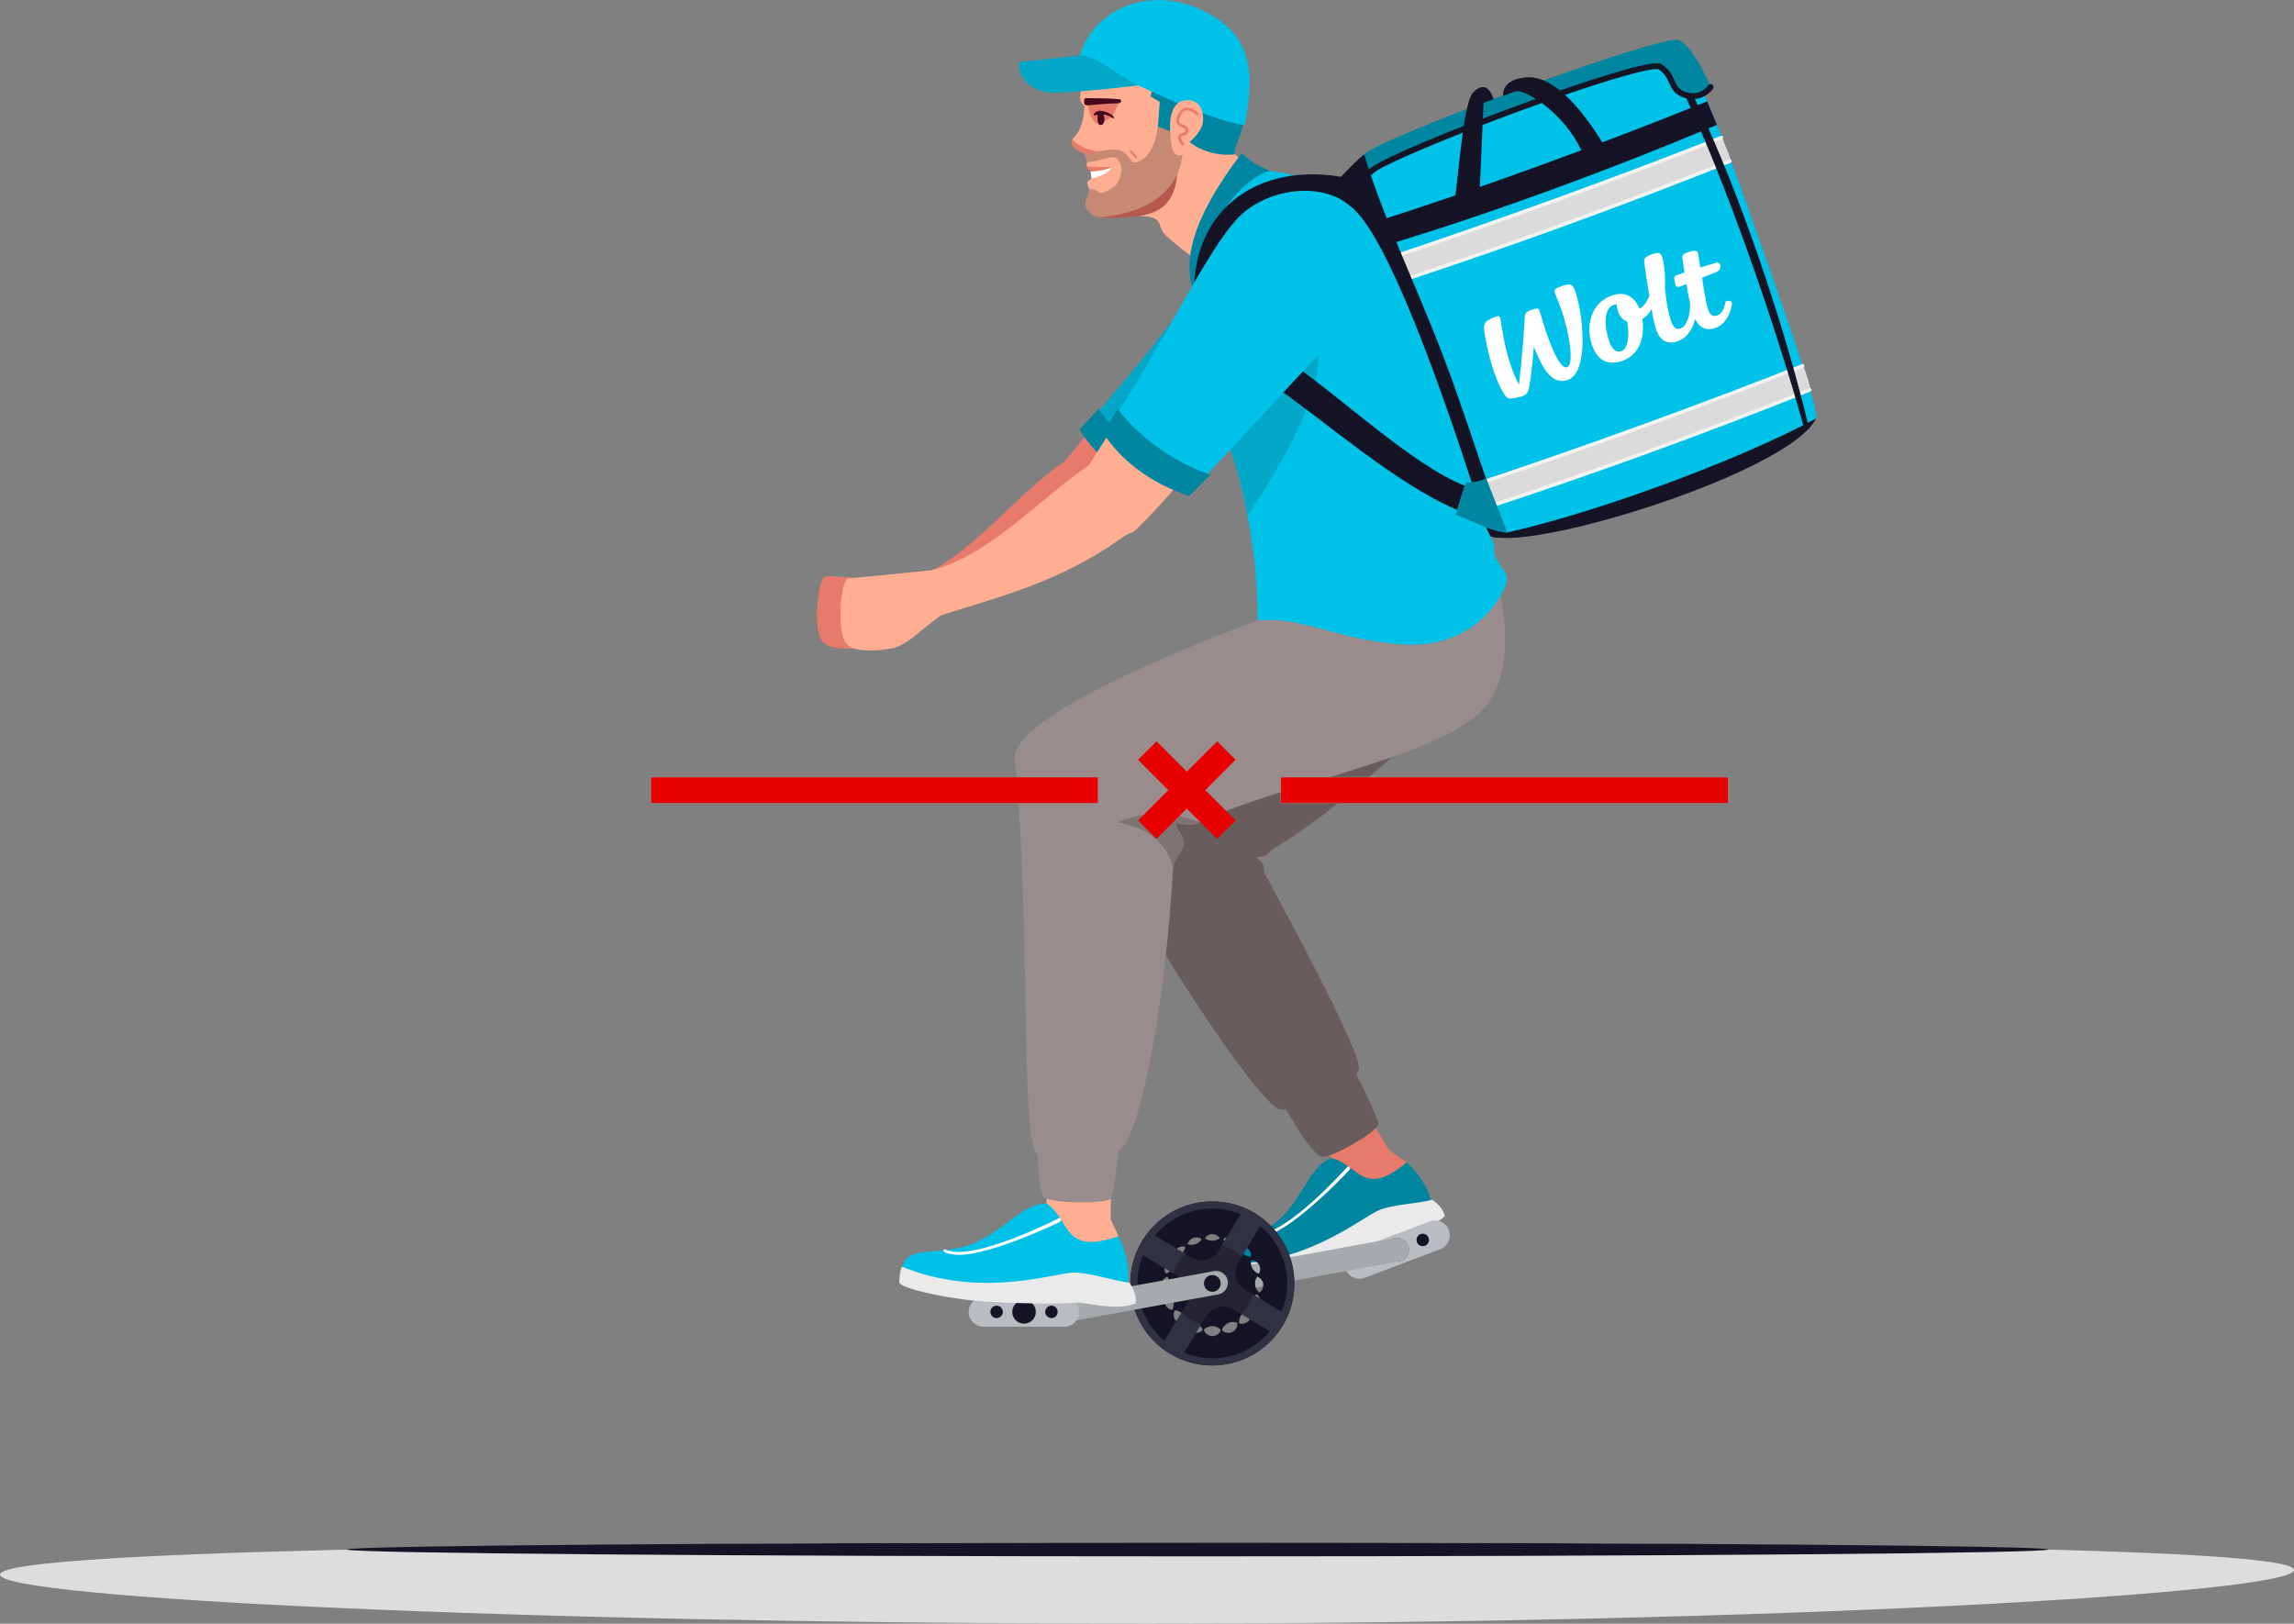 <?xml version="1.0" encoding="UTF-8"?>
<svg width="6154px" height="4356px" viewBox="0 0 6154 4356" version="1.1" xmlns="http://www.w3.org/2000/svg" xmlns:xlink="http://www.w3.org/1999/xlink">
    <rect x="0" y="0" width="6154" height="4356" fill="#808080" stroke="none"/>
    <title>wolt-becycle-error</title>
    <g id="wolt-becycle-error" stroke="none" stroke-width="1" fill="none" fill-rule="evenodd">
        <path d="M6154,4212.09 C6154,4274.57 4776.38,4356 3077,4356 C1377.62,4356 0,4286.99 0,4224.51 C0,4162.03 1377.62,4138.73 3077,4138.73 C4776.38,4138.73 6154,4149.61 6154,4212.09" id="Fill-1" fill="#DDDDDD"></path>
        <path d="M5495.03,4157.13 C5495.03,4167.31 4473.19,4175.56 3212.7,4175.56 C1952.2,4175.56 930.365,4167.31 930.365,4157.13 C930.365,4146.95 1952.2,4138.7 3212.7,4138.7 C4473.19,4138.7 5495.03,4146.95 5495.03,4157.13" id="Fill-3" fill="#151426"></path>
        <path d="M3427,966.505 C3427,966.505 2992.76,1413.91 2969.54,1420.88 C2946.32,1427.85 2923.26,1447.08 2899.84,1461.33 C2731.05,1564.01 2578.29,1614.12 2461.39,1650.39 C2401.31,1690.69 2378.05,1721.13 2332.56,1734.89 C2332.56,1734.89 2224.21,1755.58 2202.4,1715.53 C2180.6,1675.48 2195.54,1547.09 2214.74,1545.65 C2233.94,1544.2 2423.3,1560.34 2423.3,1560.34 C2579.72,1526.52 2722.78,1324.26 2855.73,1238.65 L3219.01,789.87 L3427,966.505" id="Fill-4" fill="#E87A6B"></path>
        <path d="M3141.43,1302.64 L3534.45,928.892 L3290.46,633.677 C3199.19,809.396 3067.92,961.876 2915.77,1139.59 C2964.23,1221.69 3051.59,1271.69 3141.43,1302.64" id="Fill-5" fill="#03A7C7"></path>
        <path d="M3123.18,1327.41 C3033.34,1296.46 2944.76,1234.52 2896.3,1152.42 L2946.83,1096.95 C3005.38,1180.73 3098.22,1242.52 3181.06,1271.55 L3123.18,1327.41" id="Fill-6" fill="#0086A0"></path>
        <path d="M3434.09,2976.18 C3499.22,2984.73 3629.53,2911.83 3644.92,2869.44 C3657.52,2834.73 3464.6,2475.68 3394.2,2346.56 C3388.54,2336.19 3392.65,2327.29 3388.75,2320.17 C3381.89,2307.67 3369.02,2300.63 3369.02,2300.63 C3377.33,2296.82 3385.73,2299.86 3394.21,2295.45 C3402.63,2291.06 3411.14,2279.24 3419.71,2274.31 C3571.77,2186.9 3745.15,2017.8 3877.83,1904.91 C3877.83,1904.91 2947.23,1953.68 2947.23,2218.5 C2947.23,2301.36 3368.97,2967.63 3434.09,2976.18" id="Fill-7" fill="#685C5C"></path>
        <path d="M3636.29,2934.14 L3726.34,3085.71 L3773.45,3118.47 C3805.45,3211.7 3659.31,3170.57 3576.74,3164.42 C3598.84,3107.17 3523.24,3043.42 3475.32,2982.63 L3636.29,2934.14" id="Fill-8" fill="#E87A6B"></path>
        <path d="M3773.45,3118.47 C3840.19,3180.84 3842.96,3241.08 3842.96,3241.08 C3652.26,3338.07 3300.49,3445.51 3287.03,3399.68 C3278.12,3343.01 3324.35,3342.04 3400.2,3296.02 C3489,3242.15 3508.32,3126.14 3573.14,3107.17 C3645.61,3125.49 3657.3,3216.22 3773.45,3118.47" id="Fill-9" fill="#0086A0"></path>
        <path d="M3397.59,3314.2 C3468.98,3298.66 3616.67,3143.91 3620.9,3137.24 C3622.29,3135.05 3621.71,3132.05 3619.6,3130.52 C3617.49,3129 3614.66,3129.55 3613.28,3131.72 C3612.24,3133.37 3451.48,3313.18 3375.5,3310.11 C3363.83,3309.63 3366.08,3323.45 3397.59,3314.2" id="Fill-10" fill="#FFFFFF"></path>
        <path d="M3875.94,3263.07 C3834.29,3300.6 3754.61,3305.68 3735.41,3315.07 C3680.3,3342.05 3545.02,3389.13 3499.99,3402.21 C3399.52,3431.39 3297.22,3442.85 3293.74,3430.98 C3288.45,3416.45 3284.49,3402.56 3285.85,3391.25 C3495,3394.97 3641.04,3275.74 3694.91,3248.76 C3729.26,3231.55 3806.27,3229.18 3841.92,3218.71 C3848.98,3223.25 3871.87,3240.06 3875.94,3263.07" id="Fill-11" fill="#EAEAEA"></path>
        <path d="M3697.77,3017.82 C3686.81,3041.19 3578.44,3102.61 3549.52,3104.11 C3517.83,3105.76 3430.92,2941.76 3430.92,2941.76 L3622.39,2848.24 C3622.39,2848.24 3702.64,3007.44 3697.77,3017.82" id="Fill-12" fill="#685C5C"></path>
        <path d="M3661.01,3428.22 L3863.81,3351.26 C3884.33,3343.47 3894.65,3320.53 3886.87,3300.01 C3879.08,3279.49 3856.13,3269.17 3835.61,3276.95 L3632.82,3353.91 C3612.3,3361.7 3601.97,3384.64 3609.76,3405.16 C3617.55,3425.68 3640.5,3436.01 3661.01,3428.22" id="Fill-13" fill="#B9BDC1"></path>
        <path d="M3718.38,3363.94 C3724.58,3380.26 3742.83,3388.47 3759.15,3382.28 C3775.47,3376.09 3783.68,3357.84 3777.49,3341.52 C3771.29,3325.19 3753.04,3316.98 3736.72,3323.18 C3720.4,3329.37 3712.19,3347.62 3718.38,3363.94" id="Fill-14" fill="#151426"></path>
        <path d="M3801.13,3332.54 C3804.4,3341.16 3814.04,3345.5 3822.65,3342.23 C3831.27,3338.96 3835.6,3329.32 3832.33,3320.7 C3829.06,3312.08 3819.43,3307.75 3810.81,3311.02 C3802.19,3314.29 3797.86,3323.93 3801.13,3332.54" id="Fill-15" fill="#151426"></path>
        <path d="M3663.54,3384.76 C3666.81,3393.37 3676.44,3397.71 3685.06,3394.44 C3693.68,3391.17 3698.01,3381.53 3694.74,3372.91 C3691.47,3364.3 3681.84,3359.96 3673.22,3363.23 C3664.6,3366.5 3660.27,3376.14 3663.54,3384.76" id="Fill-16" fill="#151426"></path>
        <path d="M3247.98,3476.68 L3754.26,3383.72 C3771.48,3380.56 3782.87,3364.04 3779.71,3346.82 C3776.55,3329.6 3760.03,3318.2 3742.81,3321.37 L3236.53,3414.32 C3219.31,3417.48 3207.92,3434 3211.08,3451.22 C3214.24,3468.44 3230.76,3479.84 3247.98,3476.68" id="Fill-17" fill="#A5AAAD"></path>
        <path d="M3231.36,3451.61 C3235.76,3463.21 3248.73,3469.05 3260.33,3464.65 C3271.93,3460.24 3277.77,3447.27 3273.37,3435.67 C3268.96,3424.07 3255.99,3418.24 3244.39,3422.64 C3232.79,3427.04 3226.96,3440.01 3231.36,3451.61" id="Fill-18" fill="#151426"></path>
        <path d="M3358.13,3399.66 C3354.13,3389.95 3355.42,3379.39 3360.58,3371.07 C3358.91,3371.34 3357.24,3371.57 3355.52,3371.57 C3347.1,3371.57 3339.19,3368.29 3333.24,3362.33 C3325.92,3355.01 3323.06,3344.98 3324.46,3335.45 C3323.14,3336.23 3321.82,3337.02 3320.37,3337.62 C3316.5,3339.22 3312.43,3340.01 3308.36,3340.01 C3304.25,3340.01 3300.16,3339.2 3296.25,3337.58 C3288.48,3334.35 3282.44,3328.28 3279.22,3320.49 C3278.57,3318.91 3278.14,3317.28 3277.76,3315.64 C3272.03,3323.57 3262.76,3328.79 3252.25,3328.79 C3241.9,3328.79 3232.78,3323.71 3227.03,3315.98 C3224.66,3325.31 3218.17,3333.49 3208.6,3337.44 C3204.68,3339.05 3200.62,3339.81 3196.63,3339.81 C3190.72,3339.81 3184.97,3338.09 3180.01,3335.03 C3180.27,3336.68 3180.5,3338.34 3180.5,3340.05 C3180.5,3348.47 3177.22,3356.38 3171.26,3362.33 C3165.31,3368.29 3157.4,3371.57 3148.98,3371.57 C3147.42,3371.57 3145.9,3371.34 3144.38,3371.12 C3145.17,3372.43 3145.96,3373.75 3146.55,3375.2 C3149.76,3382.98 3149.75,3391.55 3146.51,3399.32 C3143.28,3407.09 3137.21,3413.14 3129.43,3416.35 C3127.84,3417 3126.21,3417.43 3124.57,3417.82 C3132.5,3423.55 3137.72,3432.81 3137.72,3443.32 C3137.72,3453.67 3132.64,3462.8 3124.91,3468.54 C3134.25,3470.91 3142.42,3477.41 3146.37,3486.98 C3150.38,3496.69 3149.08,3507.25 3143.93,3515.57 C3153.59,3514.01 3163.84,3516.87 3171.26,3524.3 C3177.22,3530.26 3180.5,3538.17 3180.5,3546.59 C3180.5,3548.15 3180.27,3549.67 3180.05,3551.19 C3188.32,3546.27 3198.69,3545.09 3208.25,3549.06 C3216.02,3552.29 3222.07,3558.36 3225.28,3566.14 C3225.93,3567.73 3226.36,3569.37 3226.75,3571.01 C3232.47,3563.07 3241.74,3557.85 3252.25,3557.85 C3262.6,3557.85 3271.73,3562.93 3277.48,3570.66 C3279.84,3561.33 3286.34,3553.15 3295.9,3549.2 C3305.62,3545.19 3316.18,3546.49 3324.5,3551.65 C3322.95,3541.98 3325.8,3531.74 3333.24,3524.3 C3340.56,3516.98 3350.6,3514.12 3360.13,3515.53 C3355.21,3507.25 3354.02,3496.87 3357.99,3487.32 C3361.22,3479.55 3367.29,3473.51 3375.07,3470.3 C3376.66,3469.64 3378.3,3469.21 3379.94,3468.83 C3372,3463.1 3366.78,3453.83 3366.78,3443.32 C3366.78,3432.98 3371.85,3423.87 3379.56,3418.12 C3370.23,3415.75 3362.08,3409.22 3358.13,3399.66" id="Fill-81" fill="#151426"></path>
        <path d="M3370.33,3471.42 C3373.96,3474.03 3376.85,3477.56 3378.6,3481.8 C3381.07,3487.79 3381.06,3494.38 3378.57,3500.37 C3374.69,3509.68 3365.64,3515.31 3356.14,3515.31 C3354.97,3515.31 3353.8,3515.13 3352.63,3514.96 C3358.18,3524.28 3357.03,3536.5 3349.02,3544.51 C3344.3,3549.24 3338.08,3551.6 3331.87,3551.6 C3327.43,3551.6 3323.02,3550.34 3319.12,3547.93 C3320.87,3558.79 3315.07,3569.85 3304.47,3574.22 C3301.46,3575.46 3298.33,3576.05 3295.26,3576.05 C3287.66,3576.05 3280.41,3572.41 3275.81,3566.23 C3273.14,3576.72 3263.69,3584.54 3252.37,3584.54 C3240.9,3584.54 3231.32,3576.52 3228.8,3565.8 C3224.21,3572.16 3216.86,3575.91 3209.15,3575.91 C3206.05,3575.91 3202.9,3575.31 3199.86,3574.05 C3193.88,3571.56 3189.22,3566.89 3186.75,3560.9 C3185.06,3556.79 3184.62,3552.4 3185.26,3548.12 C3181.45,3550.39 3177.18,3551.6 3172.87,3551.6 C3166.66,3551.6 3160.45,3549.24 3155.72,3544.51 C3147.61,3536.4 3146.51,3523.95 3152.3,3514.59 C3151.02,3514.8 3149.74,3514.97 3148.47,3514.97 C3138.92,3514.97 3129.86,3509.31 3126,3499.95 C3121.69,3489.49 3125.32,3477.76 3134.02,3471.29 C3123.51,3468.63 3115.68,3459.17 3115.68,3447.85 C3115.68,3436.38 3123.7,3426.8 3134.41,3424.29 C3125.49,3417.85 3121.77,3405.93 3126.17,3395.34 C3128.66,3389.36 3133.33,3384.7 3139.32,3382.23 C3143.43,3380.54 3147.82,3380.09 3152.11,3380.73 C3146.56,3371.42 3147.71,3359.2 3155.72,3351.2 C3163.82,3343.09 3176.27,3341.98 3185.62,3347.78 C3183.87,3336.92 3189.67,3325.85 3200.27,3321.48 C3210.74,3317.18 3222.46,3320.81 3228.93,3329.5 C3231.59,3318.99 3241.05,3311.16 3252.37,3311.16 C3263.84,3311.16 3273.42,3319.18 3275.94,3329.89 C3282.37,3320.97 3294.29,3317.25 3304.88,3321.65 C3315.33,3326 3321.06,3336.87 3319.48,3347.59 C3328.79,3342.04 3341.02,3343.19 3349.02,3351.2 C3357.13,3359.31 3358.24,3371.75 3352.44,3381.1 C3363.31,3379.35 3374.37,3385.15 3378.74,3395.75 C3383.06,3406.21 3379.42,3417.94 3370.73,3424.41 C3381.23,3427.07 3389.06,3436.53 3389.06,3447.85 C3389.06,3459.32 3381.04,3468.9 3370.33,3471.42 Z M3252.25,3223.3 C3130.74,3223.3 3032.23,3321.81 3032.23,3443.32 C3032.23,3564.84 3130.74,3663.34 3252.25,3663.34 C3373.77,3663.34 3472.28,3564.84 3472.28,3443.32 C3472.28,3321.81 3373.77,3223.3 3252.25,3223.3 L3252.25,3223.3 Z" id="Fill-82" fill="#151426"></path>
        <path d="M3170.44,3519.67 L3113.67,3614.18 L3166.51,3645.92 L3222.52,3552.67 C3202.06,3546.86 3184.09,3535.23 3170.44,3519.67" id="Fill-83" fill="#313144"></path>
        <path d="M3181.63,3364.94 L3081.4,3304.74 L3049.66,3357.58 L3147.91,3416.6 C3154,3396.23 3165.87,3378.4 3181.63,3364.94" id="Fill-84" fill="#313144"></path>
        <path d="M3330.89,3372.27 L3390.84,3272.47 L3338,3240.72 L3277.31,3341.76 C3298.09,3346.63 3316.57,3357.4 3330.89,3372.27" id="Fill-85" fill="#313144"></path>
        <path d="M3454.85,3529.06 L3358.82,3471.38 C3354.23,3492.25 3343.7,3510.89 3329.03,3525.39 L3423.11,3581.9 L3454.85,3529.06" id="Fill-86" fill="#313144"></path>
        <path d="M3358.82,3471.38 L3339.99,3460.07 C3314.89,3444.99 3306.77,3412.43 3321.84,3387.33 L3330.89,3372.27 C3316.57,3357.4 3298.09,3346.63 3277.31,3341.76 L3269,3355.59 C3253.93,3380.68 3221.36,3388.81 3196.26,3373.73 L3181.63,3364.94 C3165.87,3378.4 3154,3396.23 3147.91,3416.6 L3164.52,3426.57 C3189.62,3441.65 3197.74,3474.22 3182.67,3499.31 L3170.44,3519.67 C3184.09,3535.23 3202.06,3546.86 3222.52,3552.67 L3235.51,3531.05 C3250.58,3505.95 3283.15,3497.83 3308.25,3512.91 L3329.03,3525.39 C3343.7,3510.89 3354.23,3492.25 3358.82,3471.38" id="Fill-87" fill="#242435"></path>
        <path d="M3252.25,3223.3 C3130.74,3223.3 3032.23,3321.81 3032.23,3443.32 C3032.23,3564.84 3130.74,3663.34 3252.25,3663.34 C3373.77,3663.34 3472.28,3564.84 3472.28,3443.32 C3472.28,3321.81 3373.77,3223.3 3252.25,3223.3 Z M3252.25,3242.47 C3363,3242.47 3453.11,3332.57 3453.11,3443.32 C3453.11,3554.07 3363,3644.17 3252.25,3644.17 C3141.5,3644.17 3051.4,3554.07 3051.4,3443.32 C3051.4,3332.57 3141.5,3242.47 3252.25,3242.47 L3252.25,3242.47 Z" id="Fill-88" fill="#313144"></path>
        <path d="M3268.07,3472.65 L2846.63,3549.83 L2835.21,3487.46 L3256.65,3410.29 C3273.87,3407.13 3290.39,3418.54 3293.54,3435.76 C3296.7,3452.98 3285.29,3469.5 3268.07,3472.65" id="Fill-89" fill="#A5AAAD"></path>
        <path d="M3274.72,3443.32 C3274.72,3455.73 3264.66,3465.79 3252.25,3465.79 C3239.85,3465.79 3229.79,3455.73 3229.79,3443.32 C3229.79,3430.91 3239.85,3420.85 3252.25,3420.85 C3264.66,3420.85 3274.72,3430.91 3274.72,3443.32" id="Fill-90" fill="#151426"></path>
        <path d="M2855.16,3559.39 L2638.25,3559.39 C2616.3,3559.39 2598.51,3541.6 2598.51,3519.65 C2598.51,3497.7 2616.3,3479.91 2638.25,3479.91 L2855.16,3479.91 C2877.11,3479.91 2894.9,3497.7 2894.9,3519.65 C2894.9,3541.6 2877.11,3559.39 2855.16,3559.39" id="Fill-91" fill="#B9BDC1"></path>
        <path d="M2778.72,3519.65 C2778.72,3537.11 2764.57,3551.26 2747.11,3551.26 C2729.66,3551.26 2715.5,3537.11 2715.5,3519.65 C2715.5,3502.19 2729.66,3488.04 2747.11,3488.04 C2764.57,3488.04 2778.72,3502.19 2778.72,3519.65" id="Fill-92" fill="#151426"></path>
        <path d="M2690.22,3519.65 C2690.22,3528.87 2682.75,3536.34 2673.53,3536.34 C2664.31,3536.34 2656.84,3528.87 2656.84,3519.65 C2656.84,3510.43 2664.31,3502.96 2673.53,3502.96 C2682.75,3502.96 2690.22,3510.43 2690.22,3519.65" id="Fill-93" fill="#151426"></path>
        <path d="M2837.38,3519.65 C2837.38,3528.87 2829.91,3536.34 2820.69,3536.34 C2811.48,3536.34 2804.01,3528.87 2804.01,3519.65 C2804.01,3510.43 2811.48,3502.96 2820.69,3502.96 C2829.91,3502.96 2837.38,3510.43 2837.38,3519.65" id="Fill-94" fill="#151426"></path>
        <path d="M2981.84,3080.37 L2979.42,3271.67 L3000.82,3316.88 C2996.7,3420.3 2869.29,3324.49 2790.81,3287.08 C2821.75,3252.06 2803.78,3115.76 2793.05,3043.11 L2981.84,3080.37" id="Fill-95" fill="#FFAE92"></path>
        <path d="M3000.82,3316.88 C3042.43,3403.29 3022.25,3463.31 3022.25,3463.31 C2798.73,3485.75 2413.58,3457.19 2417.82,3407.22 C2430.65,3348.37 2476.27,3364.99 2568,3348.78 C2675.38,3329.81 2738.39,3223.6 2809.05,3229.67 C2873.02,3275.15 2849.97,3368.4 3000.82,3316.88" id="Fill-96" fill="#00C2E8"></path>
        <path d="M2558.53,3365.59 C2634.31,3377.51 2837.69,3282.18 2844.37,3277.26 C2846.56,3275.65 2847.13,3272.48 2845.65,3270.19 C2844.16,3267.9 2841.19,3267.36 2839.01,3268.96 C2837.36,3270.18 2611.66,3385.07 2538.47,3353.18 C2527.22,3348.28 2524.17,3362.65 2558.53,3365.59" id="Fill-97" fill="#FFFFFF"></path>
        <path d="M3046.17,3497.37 C2991.14,3518.26 2911.21,3492.95 2888.85,3494.85 C2824.66,3500.3 2674.35,3494.96 2625.3,3490.64 C2515.88,3481.01 2411.39,3453.35 2412.49,3440.4 C2412.84,3424.17 2414.24,3409.07 2419.87,3398.52 C2623.18,3481.66 2811.43,3420.48 2874.42,3414.54 C2914.58,3410.76 2990.85,3437.71 3029.73,3441.01 C3034.92,3448.14 3050.92,3473.3 3046.17,3497.37" id="Fill-98" fill="#EAEAEA"></path>
        <path d="M2980.12,3216.23 C2958.74,3230.68 2829.86,3227.88 2804.26,3214.35 C2776.2,3199.52 2785.62,3014.15 2785.62,3014.15 L3007.97,3021.98 C3007.97,3021.98 2989.63,3209.81 2980.12,3216.23" id="Fill-99" fill="#998C8C"></path>
        <path d="M2721.85,2028.62 C2739.83,1892.51 3373.55,1665.03 3373.55,1665.03 L4016.61,1560.34 C4016.61,1560.34 4087.74,1802.22 3969.7,1911.62 C3834.22,2037.17 3426.03,2105.96 3218.38,2205.96 C3191.78,2218.77 3153.78,2206.66 3153.78,2206.66 C3152.59,2224.04 3176.48,2242.03 3175.41,2260.52 C3174.1,2283.26 3147.85,2306.75 3146.65,2330.77 C3130.7,2650.79 3058.21,3088.57 2993.09,3088.57 L2787.9,3098.71 C2733.56,3098.71 2768.71,2504.12 2721.85,2028.62" id="Fill-100" fill="#998C8C"></path>
        <path d="M3146.65,2330.77 C3147.85,2306.75 3174.1,2283.26 3175.41,2260.52 C3176.48,2242.03 3152.59,2224.04 3153.78,2206.66 C3153.78,2206.66 3191.78,2218.77 3218.38,2205.96 C3151.86,2181.23 3081.41,2170.71 2998.31,2205.96 C3090.45,2223.82 3134.02,2268.69 3146.65,2330.77" id="Fill-101" fill="#7F7474"></path>
        <path d="M4871.43,1123.09 C4848.91,1170.71 4085.89,1448.14 4005.54,1437 C3965.36,1431.44 3870.16,1146.55 3797.92,935.334 C3725.68,724.117 3628.39,488.512 3642.59,458.491 C3671,398.449 4445.79,114.917 4508.49,144.579 C4539.45,159.224 4620.84,362.868 4693.88,570.592 C4768.79,783.602 4882.84,1098.98 4871.43,1123.09" id="Fill-102" fill="#00C2E8"></path>
        <path d="M4857.24,1045.31 C4599.4,1148.95 4265.37,1271.69 3966.18,1368.22 L3943.46,1304.72 C4248.36,1204.08 4582.81,1081.63 4837.87,980.61 C4845.2,1002.44 4852.78,1023.61 4857.24,1045.31" id="Fill-103" fill="#DBDBDB"></path>
        <path d="M3943.46,1309.39 C3941.5,1309.39 3939.68,1308.14 3939.03,1306.18 C3938.22,1303.74 3939.55,1301.1 3942,1300.29 C4227.21,1206.14 4560.75,1085.27 4834.221,976.966 C4836.61,976.008 4839.32,977.188 4840.27,979.586 C4841.22,981.981 4840.05,984.691 4837.65,985.64 C4564.03,1094.01 4230.3,1214.95 3944.93,1309.15 C3944.44,1309.31 3943.95,1309.39 3943.46,1309.39" id="Fill-104" fill="#F4F4F4"></path>
        <path d="M3966.18,1372.89 C3964.21,1372.89 3962.38,1371.63 3961.74,1369.65 C3960.95,1367.2 3962.29,1364.57 3964.75,1363.78 C4242.23,1274.25 4574.4,1153.87 4853.32,1041.76 C4855.71,1040.79 4858.431,1041.96 4859.38,1044.35 C4860.35,1046.74 4859.19,1049.46 4856.8,1050.42 C4577.69,1162.61 4245.29,1283.07 3967.61,1372.66 C3967.14,1372.81 3966.65,1372.89 3966.18,1372.89" id="Fill-105" fill="#F4F4F4"></path>
        <path d="M4643.02,431.598 C4381.12,536.69 4032.75,664.561 3728.97,762.735 L3706.25,699.234 C4015.83,596.912 4360.7,470.74 4619.77,368.288 C4627.09,390.116 4638.61,409.881 4643.02,431.598" id="Fill-106" fill="#DBDBDB"></path>
        <path d="M3706.25,703.936 C3704.28,703.936 3702.44,702.686 3701.79,700.709 C3700.97,698.244 3702.31,695.584 3704.78,694.769 C3997,598.186 4337.77,474.752 4616.35,364.582 C4618.75,363.624 4621.5,364.807 4622.45,367.225 C4623.41,369.64 4622.22,372.371 4619.81,373.326 C4341.08,483.557 4000.11,607.061 3707.73,703.699 C3707.24,703.86 3706.74,703.936 3706.25,703.936" id="Fill-107" fill="#F4F4F4"></path>
        <path d="M3728.97,767.436 C3726.98,767.436 3725.13,766.172 3724.49,764.18 C3723.7,761.709 3725.05,759.06 3727.52,758.26 C4008.2,667.556 4357.46,541.023 4639.021,428.035 C4641.44,427.06 4644.17,428.24 4645.14,430.646 C4646.11,433.059 4644.94,435.795 4642.53,436.762 C4360.78,549.823 4011.28,676.443 3730.41,767.208 C3729.93,767.363 3729.45,767.436 3728.97,767.436" id="Fill-108" fill="#F4F4F4"></path>
        <path d="M3997.63,1438.35 C4122.061,1479.26 4804.94,1263.65 4871.43,1123.09 C4652.98,1240.92 4241.24,1390.9 3997.63,1438.35" id="Fill-109" fill="#151426"></path>
        <path d="M4853.26,1150.42 L4841.42,1154.65 C4764.9,876.097 4623.24,466.764 4502.27,218.294 L4520.2,211.881 C4659.37,483.046 4794.03,895.168 4853.26,1150.42" id="Fill-110" fill="#151426"></path>
        <path d="M3655.52,532.472 C3655.52,532.472 3615.56,459.381 3659.31,414.265 C3703.07,369.149 4463.51,88.563 4504.27,107.844 C4545.03,127.124 4589.11,233.253 4589.11,233.253 C4589.11,233.253 4566.09,268.367 4521.63,254.94 C4477.18,241.512 4493.96,205.668 4453.76,179.507 C4413.55,153.346 3699.92,422.411 3676.67,461.653 C3664.14,478.529 3657.67,502.399 3655.52,532.472" id="Fill-111" fill="#0086A0"></path>
        <path d="M3676.64,469.308 C3675.25,469.308 3673.85,468.937 3672.6,468.154 C3668.99,465.897 3667.75,461.317 3669.92,457.655 C3693.04,418.643 4230.26,216.269 4396.45,177.447 C4440.75,167.094 4452.24,169.158 4458.03,172.938 C4478.54,186.281 4485.59,201.854 4491.8,215.594 C4498.54,230.486 4503.41,241.244 4523.9,247.433 C4561.971,258.919 4581.75,230.156 4582.57,228.926 C4584.97,225.34 4589.83,224.349 4593.43,226.733 C4597.03,229.116 4598.03,233.944 4595.67,237.553 C4586.59,251.393 4558.971,274.404 4519.371,262.445 C4492.06,254.197 4484.66,237.86 4477.51,222.06 C4471.67,209.134 4466.15,196.924 4449.48,186.08 C4433.96,178.884 4294.91,217.049 4059.52,304.166 C3839.23,385.7 3692.76,451.487 3683.39,465.678 C3681.86,467.999 3679.27,469.308 3676.64,469.308" id="Fill-112" fill="#151426"></path>
        <path d="M3584.91,487.696 C3584.91,487.696 3631.29,436.824 3659.31,414.265 C3709.86,581.113 3797.71,763.374 3868.6,947.389 C3936.67,1124.07 3987.66,1303.08 4043.66,1438.01 C4013.29,1448.88 3981.62,1439.62 3969.2,1409.85 C3882.81,1202.89 3783.24,884.21 3661.92,648.616 C3608.44,544.747 3508.26,517.596 3508.26,517.596 L3584.91,487.696" id="Fill-113" fill="#151426"></path>
        <path d="M3700.56,662.96 C3992.48,576.247 4326.57,452.466 4605.91,334.934 L4579.78,272.021 C4298.44,385.591 3965.23,508.303 3677.64,598.897 L3700.56,662.96" id="Fill-126" fill="#151426"></path>
        <path d="M3898.28,546.727 C3909.09,545.843 3920.73,279.639 3951.94,247.979 C3992.35,206.976 4006.47,266.308 4006.47,266.308 L3979.86,275.826 L3969.04,521.417 L3898.28,546.727" id="Fill-127" fill="#151426"></path>
        <path d="M4308.54,399.972 C4308.54,399.972 4200.15,198.209 4094.24,207.443 C4024.8,213.497 4032.73,256.914 4032.73,256.914 L4065.33,245.254 C4094.4,237.213 4211.181,315.112 4249.14,421.221 L4308.54,399.972" id="Fill-128" fill="#151426"></path>
        <path d="M3291.87,379.523 L3303.57,405.719 L3364.58,460.689 L3459.68,488.917 L3237.17,719.549 C3237.17,719.549 3133.96,642.403 3120.92,624.224 C3105.07,602.133 3120.94,579.639 3053.68,579.639 L3158.21,328.826 L3291.87,379.523" id="Fill-129" fill="#FFAE92"></path>
        <path d="M3053.68,579.639 C2945.02,593.106 2929.79,575.709 2929.79,575.709 L3159.53,425.636 C3159.93,500.779 3149.69,567.74 3053.68,579.639" id="Fill-130" fill="#B5594D"></path>
        <path d="M2919.86,111.591 C2907.31,124.591 2904.41,209.77 2898.4,253.645 C2894.38,282.932 2911.71,279.009 2913.96,295.339 C2916.84,316.237 2912.86,340.609 2913.83,358.803 C2915.53,390.604 2919.89,422.17 2918.6,436.354 C2918.34,439.166 2925.24,444.598 2924.95,447.218 C2924.35,452.655 2980.7,440.103 2984.85,445.852 C3000.6,467.654 2924.32,500.5 2923.13,508.2 C2921.42,519.192 2915.86,526.822 2915.88,543.6 C2915.89,553.652 2915.88,543.6 2925.51,551.313 C2937.12,560.599 2946.66,562.89 2956.61,561.452 C3114.55,538.605 3147.37,464.719 3194.31,405.537 L3242.85,125.017 C3235.62,47.232 3035.35,97.205 2919.86,111.591" id="Fill-131" fill="#FFAE92"></path>
        <path d="M3172.24,411.729 C3167.92,465.829 3139.3,520.824 3065.93,554.826 C3038.2,567.677 3002.51,577.388 2956.59,582.676 C2946.6,583.825 2937.1,581.824 2925.49,572.537 C2915.86,564.825 2908.64,551.297 2911.9,541.188 C2917.05,525.219 2921.42,519.192 2923.13,508.2 C2924.25,500.968 3005.98,477.961 2984.85,445.852 C2980.6,439.396 2916.29,440.491 2916.94,434.606 C2917.23,431.987 2909.16,414.868 2909.42,412.056 C2945.15,408.615 2962.83,399.071 2998.6,401.956 C3017.82,403.505 3039.82,436.757 3039.82,436.757 C3039.82,436.757 3093.53,439.175 3106.33,339.126 L3174.67,222.793 L3199.15,167.95 L3172.24,411.729" id="Fill-132" fill="#C68973"></path>
        <path d="M2917.54,486.142 C2915.82,497.279 2923.13,508.201 2923.13,508.201 C2932.87,503.552 2952.08,517.672 2952.08,517.672 C2952.08,517.672 2969.45,517.778 2992.1,497.794 C3004.25,487.082 3020.96,444.148 2992.91,423.333 C2983.56,416.393 2929.05,438.106 2916.94,434.606 C2916.94,434.606 2914.67,439.293 2915.34,445.583 C2915.81,449.948 2920.94,455.092 2925.99,459.97 L2928.16,478.51 L2917.54,486.142" id="Fill-133" fill="#FFAE92"></path>
        <path d="M2925.99,459.97 C2920.94,455.092 2915.81,449.948 2915.34,445.583 C2926.93,450.483 2973.72,446.765 2982.31,448.952 C2961.71,458.683 2936.86,461.343 2926,459.97 L2925.99,459.97" id="Fill-134" fill="#E87A6B"></path>
        <path d="M2964.62,245.902 C2964.05,258.723 2958,281.923 2939.17,305.13 C2908.14,343.38 2939.04,395.659 2927.88,405.175 C2919.81,406.776 2905.25,404.157 2894.85,401.251 C2873.98,395.417 2876.73,373.604 2876.73,373.604 C2898.53,351.013 2911.88,326.31 2910.24,239.142 C2913.84,234.232 2935.92,231.075 2964.62,245.902" id="Fill-135" fill="#FFAE92"></path>
        <path d="M2909.42,412.056 C2901.27,408.845 2895.29,406.818 2888.35,401.964 C2866.8,386.889 2876.73,373.604 2876.73,373.604 C2884.75,388.34 2926.69,406.832 2950.83,405.734 C2938.99,410.084 2917.14,411.466 2909.42,412.056" id="Fill-136" fill="#E87A6B"></path>
        <path d="M3097.95,160.99 C3099.29,189.211 3091.45,245.382 3086.33,258.731 L3111.23,273.331 L3106.33,339.126 C3106.33,339.126 3169.64,363.299 3184.59,376.028 C3242.85,425.636 3312.79,414.03 3312.79,414.03 C3309.78,407.876 3313.41,396.633 3316.2,390.208 C3355.12,300.886 3355.96,188.198 3332.2,132.458 L3097.95,160.99" id="Fill-137" fill="#0086A0"></path>
        <path d="M3332.2,132.458 C3271.82,-9.171 3066.32,28.269 3008.24,44.297 C2934.54,64.637 2915.76,113.646 2915.07,119.953 C2915.07,119.953 2946.21,125.664 3023.91,112.663 C3083.24,102.737 3096.45,129.658 3097.95,160.99 C3185.68,169.516 3272.32,173.427 3332.2,132.458" id="Fill-138" fill="#49071D"></path>
        <path d="M2918.58,265.869 C2919.04,291.595 2920.87,324.254 2950.98,335.027 L2983.17,313.907 L3004.88,269.643 C3004.88,269.643 2955.92,267.99 2918.58,265.869" id="Fill-139" fill="#E87A6B"></path>
        <path d="M2962.56,315.962 C2963.41,325.098 2960.93,335.02 2954.02,335.385 C2947.11,335.749 2945.27,330.087 2944.43,320.95 C2943.59,311.816 2944.21,303.315 2949.21,301.937 C2954.22,300.56 2961.72,306.827 2962.56,315.962" id="Fill-140" fill="#49071D"></path>
        <path d="M2933.79,307.463 C2933.38,311.141 2942.75,308.204 2947.87,307.461 C2958.63,306.642 2960.46,307.093 2966.81,308.456 C2983.25,312.639 2984.49,319.102 2987.86,316.971 C2991.77,314.507 2978.61,301.522 2955.85,297.519 C2942.71,295.208 2934.15,304.236 2933.79,307.463" id="Fill-141" fill="#49071D"></path>
        <path d="M3002.95,266.275 C2972.89,263.339 2943.22,263.748 2913.98,263.258 C2910.41,263.196 2907.94,266.343 2908.13,269.104 L2908.74,277.782 C2908.98,281.104 2912.94,282.932 2917.19,282.549 C2942.28,280.288 2970.4,277.886 3000.2,276.971 C3004.46,276.839 3008.1,274.371 3007.86,271.058 C3007.7,268.798 3005.77,266.552 3002.95,266.275" id="Fill-142" fill="#49071D"></path>
        <polyline id="Fill-143" fill="#E87A6B" points="3047.36 425.636 3051.36 422.178 3034.26 402.424 3030.26 405.881 3047.36 425.636"></polyline>
        <path d="M2926,459.97 C2932.74,461.126 2961.71,457.884 2982.31,448.952 C2975.66,459.985 2957.85,473.457 2928.16,478.509 L2926,459.97" id="Fill-144" fill="#FFFFFF"></path>
        <path d="M3339.2,335.401 C3368.42,185.065 3355.69,82.509 3212.71,22.077 C3063.39,-41.036 2920.21,39.936 2893.62,161.308 C3024.53,209.279 3227.38,320.672 3339.2,335.401" id="Fill-145" fill="#00C2E8"></path>
        <path d="M2897.79,148.81 L2733.85,166.525 C2726.37,197.634 2761.06,249.36 2827.02,248.797 C2898.56,248.185 3054.28,229.152 3054.28,229.152 C2999.82,205.381 2944.12,148.81 2897.79,148.81" id="Fill-146" fill="#03A7C7"></path>
        <path d="M3183.92,268.81 C3205.63,268.01 3228.67,281.554 3227.38,320.672 C3228.19,342.685 3210.63,363.749 3194.9,377.861 C3177.92,391.673 3185.45,410.175 3169.76,415.807 C3139.75,426.579 3139.69,366.499 3138.85,343.876 C3138.85,343.876 3133.43,269.675 3183.92,268.81" id="Fill-147" fill="#FFAE92"></path>
        <path d="M3173.28,390.143 C3171.88,390.399 3170.41,389.845 3169.55,388.612 L3168.53,387.148 C3164.4,381.246 3158.75,373.175 3160.52,366.242 C3161.05,364.152 3162.52,361.236 3166.53,359.214 C3169.85,357.537 3172.6,356.747 3174.81,356.11 C3179.15,354.861 3179.71,354.699 3180.39,349.273 C3180.79,346.044 3176.57,343.613 3171.94,341.47 C3170.6,340.853 3169.7,340.435 3169,339.874 C3169.22,340.087 3168.94,339.999 3168.62,339.901 C3165.86,339.067 3159.4,337.113 3156.69,330.544 C3154,324.033 3155.77,315.237 3162.08,303.658 C3166.8,294.984 3173.04,289.962 3180.94,288.876 C3197.13,286.514 3213.14,302.217 3213.82,302.886 C3215.26,304.324 3215.25,306.647 3213.8,308.086 C3212.37,309.505 3210.01,309.531 3208.55,308.094 C3208.42,307.954 3194.48,294.321 3181.98,296.16 C3176.31,296.897 3172.2,300.55 3168.61,307.143 C3162.24,318.828 3162.34,324.794 3163.56,327.741 C3164.83,330.829 3167.84,331.966 3170.8,332.863 C3171.96,333.216 3172.89,333.491 3173.69,334.152 C3173.86,334.247 3174.42,334.49 3175.1,334.803 C3179.57,336.874 3188.87,341.178 3187.76,350.15 C3186.56,359.719 3182.84,361.455 3176.85,363.18 C3174.85,363.755 3172.57,364.411 3169.87,365.773 C3168.24,366.597 3167.85,367.456 3167.71,368.026 C3166.77,371.711 3171.69,378.738 3174.63,382.933 L3175.68,384.439 C3176.84,386.113 3176.41,388.403 3174.71,389.555 C3174.27,389.858 3173.78,390.051 3173.28,390.143" id="Fill-148" fill="#E87A6B"></path>
        <path d="M3199.19,751.882 C3204.55,650.563 3294.37,494.331 3325.5,460.822 C3325.5,460.822 3479.09,426.799 3629.21,558.616 C3738.09,654.219 3902.99,1147.45 3985.37,1411.24 C3989.93,1425.84 4002.77,1444.36 4006.8,1457.44 C4010.6,1469.77 4005.62,1476.76 4008.91,1487.57 C4015.8,1510.23 4040.46,1533.41 4042.55,1548.65 C4044.3,1561.35 4035.95,1578.17 4035.95,1578.17 C4035.95,1578.17 3968.88,1748.46 3749.95,1728.19 C3573.15,1711.81 3490.59,1652.5 3373.55,1665.03 C3375.07,1284.92 3221.55,1036.39 3199.19,751.882" id="Fill-149" fill="#00C2E8"></path>
        <path d="M3346.6,1383.16 C3346.6,1383.16 3575.95,1059.36 3530.95,916.755 L3259.78,1087.25 C3289.8,1171.78 3332.81,1291.96 3346.6,1383.16" id="Fill-150" fill="#03A7C7"></path>
        <path d="M3405.6,458.473 L3362.81,437.653 L3330.36,411.449 C3189.78,597.539 3175.34,703.008 3202.3,785.204 C3208.26,663.853 3304.73,488.45 3405.6,458.473" id="Fill-151" fill="#0086A0"></path>
        <path d="M3465.4,975.404 C3599.42,1067.51 3790.72,1248.85 3929.46,1303.12 L3909.08,1368.04 C3740.81,1296.12 3556.95,1130.79 3409.86,1029.61 L3465.4,975.404" id="Fill-152" fill="#151426"></path>
        <path d="M3324.28,581.466 C3400.29,505.415 3546.4,484.978 3624.08,554.179 L3665.89,490.074 C3402.93,412.316 3209.72,545.011 3203.83,767.39 L3324.28,581.466" id="Fill-153" fill="#151426"></path>
        <path d="M3473.88,944.848 C3473.88,944.848 3062.12,1420.18 3039.07,1427.69 C3016.02,1435.2 2993.42,1454.96 2970.33,1469.75 C2803.97,1576.33 2640.46,1612.03 2524.43,1651.02 C2465.31,1692.71 2442.76,1723.67 2397.61,1738.49 C2397.61,1738.49 2289.77,1761.7 2267.04,1722.17 C2244.3,1682.63 2256.26,1553.93 2275.42,1552.04 C2294.58,1550.15 2497.46,1530.14 2497.46,1530.14 C2653.06,1492.69 2790.13,1336.83 2921.06,1248.15 L3248.54,731.558 L3473.88,944.848" id="Fill-154" fill="#FFAE92"></path>
        <path d="M3208.17,1305.48 L3580.42,904.746 L3324.28,581.466 C3235.33,670.422 3113.64,942.423 2970.33,1147.92 C3020.7,1228.87 3117.63,1276.63 3208.17,1305.48" id="Fill-155" fill="#00C2E8"></path>
        <path d="M3190.49,1330.67 C3099.96,1301.82 3009.97,1241.95 2959.6,1161 L2998.38,1096.95 C3058.86,1179.35 3163.57,1246.38 3247.06,1273.47 L3190.49,1330.67" id="Fill-156" fill="#0086A0"></path>
        <path d="M3986.91,1283.11 C3961.71,1295.73 3932.24,1294.26 3932.24,1294.26 L3905.23,1380.31 C3953.87,1399.19 4004.03,1428.65 4043.66,1428.75 L3986.91,1283.11" id="Fill-158" fill="#0086A0"></path>
        <g id="Group" transform="translate(4311.392, 854.38) rotate(-20) translate(-4311.392, -854.38) translate(3976.989, 731.208)" fill="#FFFFFF">
            <path d="M252.402,0.01 C244.77,-0.06 237.992,0.262 234.632,0.585 C227.941,1.215 225.629,7.544 226.056,13.8 C232.317,104.375 211.488,209.547 188.823,209.35 C171.959,209.189 167.671,159.929 168.063,116.134 C168.278,90.245 169.967,65.325 170.784,43.304 C171.072,35.124 168.117,33.559 162.23,32.803 C153.299,31.636 146.895,31.579 138,33.467 C131.204,34.923 129.55,40.48 122.273,57.379 C86.002,141.609 51.134,209.224 51.134,209.224 C42.666,141.068 54.871,75.143 65.189,27.05 C66.611,20.414 63.482,16.479 58.038,16.517 C47.771,16.603 32.028,16.802 24.877,21.385 C18.172,25.702 15.661,30.339 13.651,39.958 C2.179,95.063 -5.576,164.224 5.024,217.853 C7.32,229.451 9.97,232.2 14.825,235.277 C19.683,238.349 40.62,241.245 48.75,241.315 C57.984,241.407 66.452,238.997 73.584,226.99 C88.687,201.582 100.839,176.199 123.786,127.262 C125.547,191.281 134.139,241.603 179.075,242 C238.651,242.52 278.393,93.947 279,22.302 C279.175,3.353 269.801,0.174 252.402,0.01" id="Fill-5"></path>
            <path d="M659.261,82.641 C659.261,82.641 639.125,81.401 615.945,80.179 C615.945,80.179 620.86,54.481 623.244,43.999 C624.422,38.871 621.751,33.746 615.269,32.11 C608.845,30.49 594.031,30.259 589.046,30.781 C584.897,31.211 580.84,33.657 579.877,37.956 C577.439,48.691 574.894,61.621 571.848,78.183 C563.247,77.895 554.883,77.752 549.079,77.804 C543.666,77.86 541.083,80.591 539.945,85.051 C538.788,89.493 537.825,95.84 537.397,102.423 C537.08,107.403 542.507,109.83 548.116,109.671 C548.116,109.671 554.987,109.418 565.776,108.988 C563.694,118.41 559.494,143.659 557.837,159.373 C547.831,191.978 527.429,215.928 510.036,215.767 C499.39,215.678 493.086,209.293 493.247,190.124 C493.479,163.565 499.871,130.043 509.056,96.472 C521.857,66.386 529.369,32.885 529.496,17.671 C529.547,11.954 527.854,5.534 521.021,4.114 C508.664,1.539 496.896,1.9 488.636,4.38 C481.248,6.611 479.682,14.343 478.754,18.464 C474.323,38.279 467.061,73.397 461.912,104.204 C450.983,117.223 438.449,126.319 424.972,128.461 C423.229,87.605 399.62,69.856 366.88,69.568 C309.394,69.046 272.309,119.954 271.811,177.445 C271.402,224.021 296.647,243.66 333.643,244.002 C377.314,244.379 410.089,213.663 422.712,156.928 C435.104,154.52 445.874,148.604 455.202,140.347 C455.202,140.347 447.938,175.505 447.76,196.183 C447.475,227.529 460.79,245.116 492.376,245.385 C518.368,245.616 541.207,227.491 555.577,205.336 C559.136,234.47 574.232,246.122 598.925,246.342 C621.608,246.537 643.578,232.347 659.242,206.452 C662.376,201.292 664.655,196.759 662.734,194.494 C658.284,189.299 649.755,186.546 647.369,190.808 C637.008,209.366 626.007,216.792 614.077,216.684 C604.639,216.614 597.058,210.932 597.2,194.566 C597.397,171.009 611.212,107.46 611.212,107.46 C622.872,107.134 635.832,106.846 648.152,106.688 C658.959,106.523 666.63,103.303 668.591,93.053 C669.745,86.956 666.205,83.02 659.261,82.641 M340.388,218.735 C327.162,218.626 318.42,207.133 318.617,184.512 C318.991,141.122 334.835,94.581 362.573,94.833 C365.689,94.853 368.446,95.302 370.886,96.289 C370.44,97.963 370.087,99.348 369.942,100.12 C365.581,124.705 370.512,140.422 382.192,149.196 C375.853,187.246 358.728,218.895 340.388,218.735" id="Fill-7"></path>
        </g>
        <g id="Group-2" transform="translate(1746, 1989)" fill="#E80000">
            <polygon id="Path" points="1568.63 49.497 1487.312 130.814 1568.63 212.132 1519.132 261.63 1437.814 180.312 1356.497 261.63 1307 212.132 1388.317 130.814 1307 49.497 1356.497 0 1437.814 81.317 1519.132 0"></polygon>
            <rect id="Rectangle" stroke="#979797" x="0" y="96" width="1200" height="70"></rect>
            <rect id="Rectangle-Copy" stroke="#979797" x="1690" y="96" width="1200" height="70"></rect>
        </g>
    </g>
</svg>